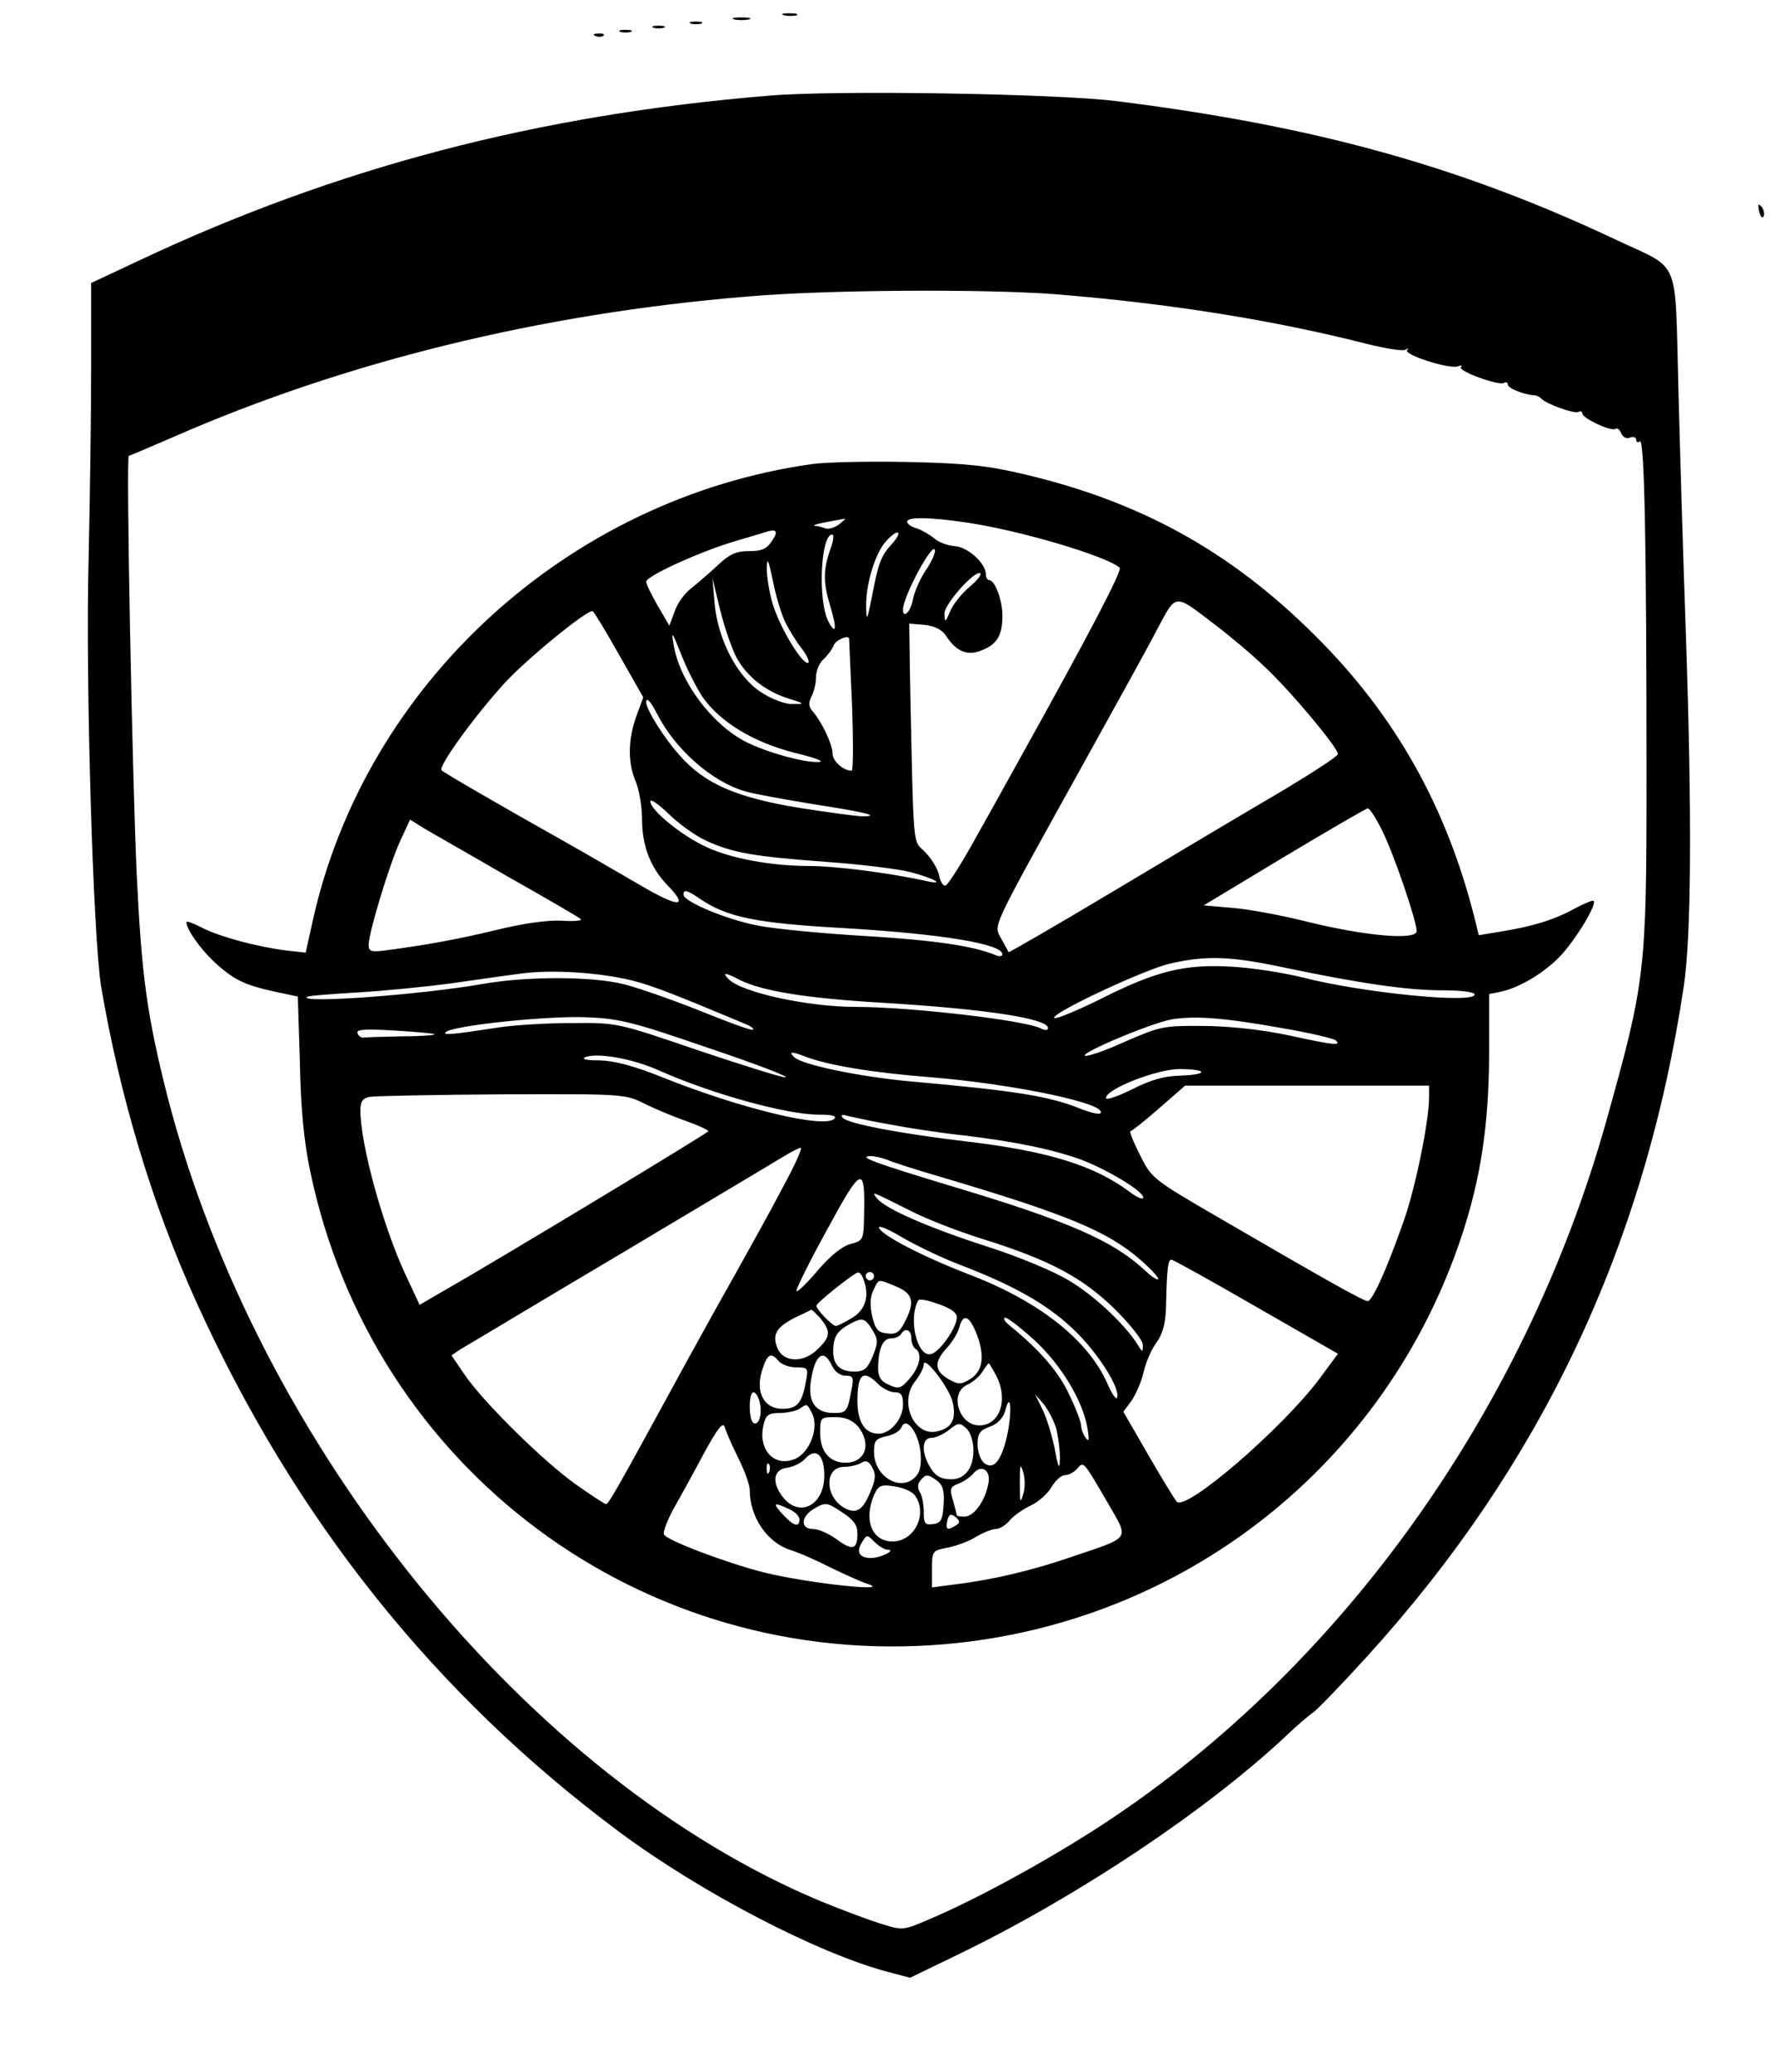 <?xml version="1.0" standalone="no"?>
<!DOCTYPE svg PUBLIC "-//W3C//DTD SVG 20010904//EN"
 "http://www.w3.org/TR/2001/REC-SVG-20010904/DTD/svg10.dtd">
<svg version="1.0" xmlns="http://www.w3.org/2000/svg"
 width="429pt" height="500pt" viewBox="0 0 429 500"
 preserveAspectRatio="xMidYMid meet">

<g transform="translate(0,500) scale(0.1,-0.1)"
fill="#000000" stroke="none">
<path d="M1893 4963 c9 -2 23 -2 30 0 6 3 -1 5 -18 5 -16 0 -22 -2 -12 -5z"/>
<path d="M1773 4953 c9 -2 25 -2 35 0 9 3 1 5 -18 5 -19 0 -27 -2 -17 -5z"/>
<path d="M1668 4943 c6 -2 18 -2 25 0 6 3 1 5 -13 5 -14 0 -19 -2 -12 -5z"/>
<path d="M1578 4933 c6 -2 18 -2 25 0 6 3 1 5 -13 5 -14 0 -19 -2 -12 -5z"/>
<path d="M1498 4923 c6 -2 18 -2 25 0 6 3 1 5 -13 5 -14 0 -19 -2 -12 -5z"/>
<path d="M1438 4913 c7 -3 16 -2 19 1 4 3 -2 6 -13 5 -11 0 -14 -3 -6 -6z"/>
<path d="M1855 4769 c-557 -46 -1043 -173 -1522 -399 l-113 -53 0 -206 c0
-113 -3 -318 -6 -456 -8 -304 11 -917 30 -1035 45 -265 123 -526 229 -760 238
-526 577 -950 1022 -1281 199 -148 485 -296 653 -339 l49 -13 124 60 c285 139
590 343 781 521 26 25 56 51 68 59 11 8 70 69 130 135 421 463 671 991 765
1618 18 120 20 411 5 850 -6 168 -14 433 -18 589 -9 329 8 287 -152 363 -376
177 -725 274 -1205 334 -144 18 -680 27 -840 13z m692 -479 c273 -22 526 -62
753 -120 45 -11 86 -18 93 -14 7 4 9 3 4 -1 -9 -11 103 -47 123 -39 8 3 11 2
7 -2 -9 -9 92 -46 104 -38 5 3 9 1 9 -4 0 -9 40 -25 65 -26 6 -1 12 -4 15 -7
10 -13 82 -39 91 -33 5 3 9 1 9 -4 0 -11 69 -44 80 -37 4 3 11 -2 14 -11 4 -9
13 -14 21 -10 8 3 15 1 15 -5 0 -6 4 -8 9 -4 11 6 16 -245 16 -815 0 -466 -3
-489 -97 -825 -199 -710 -655 -1340 -1239 -1713 -127 -81 -285 -167 -396 -214
-60 -26 -64 -27 -112 -12 -27 8 -94 33 -148 55 -708 295 -1361 1098 -1579
1944 -49 194 -62 287 -74 535 -11 248 -26 1010 -19 1010 2 0 51 21 109 46 413
181 885 297 1380 338 191 17 575 19 747 6z"/>
<path d="M1960 3880 c-588 -83 -1078 -530 -1205 -1102 l-17 -77 -46 5 c-71 9
-161 33 -204 55 -21 11 -38 17 -38 14 0 -18 34 -66 70 -99 46 -42 73 -54 147
-70 l52 -11 5 -160 c2 -110 10 -192 25 -262 149 -717 802 -1204 1532 -1141
578 50 1066 435 1248 986 46 139 65 267 66 435 l0 148 25 5 c47 9 110 47 149
89 38 42 87 123 78 131 -2 2 -24 -7 -48 -20 -47 -26 -103 -43 -181 -55 l-48
-8 -10 41 c-68 269 -191 489 -384 681 -204 204 -423 325 -706 391 -84 20 -139
26 -275 29 -93 2 -199 0 -235 -5z m65 -146 c-11 -8 -26 -12 -33 -9 -8 3 -19 6
-25 6 -7 1 6 5 28 9 22 4 42 8 45 8 3 1 -4 -5 -15 -14z m308 5 c130 -19 338
-81 370 -109 7 -6 -69 -152 -246 -470 -17 -30 -60 -109 -97 -174 -36 -66 -71
-121 -77 -123 -6 -2 -13 9 -16 25 -3 15 -18 40 -34 56 -30 31 -27 -9 -36 416
l-2 135 37 -3 c25 -3 42 -11 53 -28 24 -37 52 -48 86 -33 36 14 49 36 49 83 0
38 -18 86 -32 86 -4 0 -8 6 -8 14 0 27 -44 66 -75 68 -16 1 -39 9 -50 19 -11
9 -30 20 -42 24 -13 3 -23 11 -23 16 0 12 55 11 143 -2z m-469 -44 c-13 -20
-25 -25 -55 -25 -31 0 -47 -7 -74 -32 -19 -18 -48 -43 -64 -56 -17 -12 -36
-38 -42 -57 l-13 -35 -28 48 c-15 26 -28 52 -28 58 0 14 133 74 215 98 33 10
65 19 70 21 30 10 35 4 19 -20z m289 -8 c-26 -28 -33 -47 -48 -127 -12 -59
-13 -61 -14 -24 -1 54 22 131 50 160 28 30 40 22 12 -9z m-149 -14 c-17 -50
-17 -79 1 -138 16 -53 13 -69 -5 -35 -26 49 -19 210 9 210 5 0 3 -17 -5 -37z
m232 -48 c-14 -20 -28 -52 -32 -71 -5 -30 -24 -49 -24 -25 0 31 71 163 77 144
2 -6 -7 -27 -21 -48z m-340 -127 c9 -18 27 -48 41 -65 13 -18 19 -33 13 -33
-16 0 -69 89 -85 144 -8 27 -14 66 -14 85 1 28 4 21 15 -31 7 -37 21 -82 30
-100z m444 85 c-18 -15 -39 -41 -46 -58 -12 -28 -13 -28 -14 -6 0 24 76 108
87 97 3 -3 -9 -18 -27 -33z m-563 -168 c25 -47 70 -83 127 -101 39 -12 40 -13
10 -13 -17 -1 -50 11 -76 28 -58 37 -105 127 -113 216 l-5 60 18 -75 c10 -41
28 -93 39 -115z m1158 76 c33 -25 87 -70 119 -101 61 -57 176 -194 176 -210 0
-5 -66 -48 -147 -96 -82 -48 -260 -154 -397 -236 -137 -82 -250 -147 -251
-146 -1 2 -9 17 -18 33 -18 35 -30 10 203 430 73 132 152 274 174 317 47 87
39 87 141 9z m-1440 -72 l58 -102 -17 -46 c-20 -57 -21 -111 -1 -158 8 -19 15
-60 15 -90 0 -64 20 -117 62 -160 53 -55 26 -54 -72 4 -52 30 -129 75 -170 98
-153 86 -295 168 -304 176 -9 8 75 125 149 207 54 60 205 183 216 177 4 -3 33
-51 64 -106z m201 -101 c43 -61 122 -109 223 -135 54 -13 75 -22 55 -22 -36
-1 -125 24 -174 49 -82 42 -161 148 -174 236 -6 33 -3 29 18 -24 13 -34 37
-81 52 -104z m354 140 c0 -2 3 -74 7 -160 3 -87 3 -158 -1 -158 -20 0 -46 23
-46 41 0 22 -25 75 -47 101 -11 12 -12 21 -4 37 6 11 11 32 11 47 0 15 8 34
18 43 10 9 21 24 25 34 5 13 37 26 37 15z m-464 -180 c43 -86 134 -166 214
-188 19 -6 93 -19 165 -31 124 -19 163 -29 117 -29 -13 0 -80 9 -150 20 -154
25 -231 58 -292 128 -37 41 -80 110 -80 127 0 14 11 2 26 -27z m117 -306 c64
-30 115 -39 292 -52 83 -6 174 -17 204 -25 57 -15 86 -32 36 -21 -85 19 -218
36 -279 36 -94 0 -191 18 -251 46 -59 27 -135 89 -135 110 0 7 19 -6 43 -29
23 -23 64 -53 90 -65z m1632 27 c28 -54 85 -221 85 -246 0 -23 -125 -12 -266
23 -60 15 -140 30 -179 33 l-69 6 194 117 c107 64 198 117 202 117 4 1 19 -22
33 -50z m-2110 -114 c94 -53 173 -99 177 -103 4 -4 -16 -6 -45 -4 -32 2 -93
-6 -157 -22 -96 -23 -172 -37 -272 -50 -32 -4 -38 -2 -38 14 0 29 49 190 75
248 l25 54 32 -20 c18 -11 110 -63 203 -117z m463 -53 c67 -46 137 -60 352
-72 234 -14 380 -38 380 -63 0 -5 -8 -6 -17 -2 -52 22 -147 36 -313 46 -102 6
-218 17 -259 25 -75 14 -181 58 -181 75 0 13 9 11 38 -9z m1417 -168 c178 -37
291 -54 378 -54 44 0 77 -4 77 -10 0 -23 -271 4 -415 41 -44 11 -120 23 -170
26 -114 7 -184 -10 -318 -78 -55 -27 -105 -48 -111 -46 -18 7 219 119 281 132
88 20 147 17 278 -11z m-1580 -30 c51 -13 102 -33 274 -105 13 -5 22 -12 19
-14 -3 -3 -60 18 -129 46 -68 27 -151 56 -184 64 -77 19 -230 19 -336 1 -153
-27 -445 -48 -428 -32 2 3 58 7 124 11 66 4 167 14 225 22 58 8 132 19 165 23
76 11 192 3 270 -16z m261 1 c55 -27 159 -44 344 -55 249 -15 400 -38 400 -61
0 -6 -7 -6 -17 -1 -39 20 -317 52 -447 52 -114 0 -272 34 -306 66 -18 18 -10
18 26 -1z m-76 -164 c113 -38 197 -70 186 -71 -10 0 -106 30 -213 66 -193 66
-194 66 -303 65 -61 0 -138 -5 -172 -10 -117 -18 -141 -20 -132 -12 16 16 246
40 339 36 80 -3 112 -11 295 -74z m1390 47 c63 -11 119 -24 125 -29 13 -13 -2
-12 -117 13 -62 13 -143 22 -203 22 -95 1 -104 -1 -187 -37 -48 -22 -92 -37
-98 -35 -17 5 159 79 209 88 58 9 125 4 271 -22z m-2051 -14 c2 -2 -32 -5 -77
-5 -45 -1 -87 -2 -94 -3 -6 -1 -13 4 -15 11 -3 9 19 10 89 6 51 -3 95 -7 97
-9z m541 -87 c128 -57 309 -107 386 -107 33 0 45 -3 38 -10 -24 -24 -224 24
-412 99 -72 29 -118 41 -155 42 -33 0 -45 3 -33 8 29 11 114 -4 176 -32z m357
32 c54 -20 160 -38 303 -49 204 -17 429 -65 406 -87 -3 -3 -24 2 -47 11 -76
31 -161 44 -409 66 -122 11 -264 40 -283 59 -14 14 -6 14 30 0z m953 -36 c0
-5 -24 -8 -53 -9 -37 -1 -69 -10 -114 -33 -35 -17 -63 -27 -63 -21 0 22 123
70 178 70 28 0 52 -3 52 -7z m550 -61 c0 -58 -33 -220 -62 -301 -40 -114 -75
-191 -86 -191 -10 0 -91 45 -359 201 -160 93 -163 95 -191 152 -16 31 -26 57
-23 57 3 0 35 25 69 55 l63 55 295 0 294 0 0 -28z m-1893 -16 c26 -13 72 -32
101 -42 28 -10 52 -21 52 -24 0 -4 -510 -312 -647 -390 l-50 -29 -36 77 c-54
118 -107 311 -107 393 0 21 6 29 23 32 12 2 156 5 319 6 294 1 297 1 345 -23z
m593 -50 c41 -8 120 -20 175 -26 127 -15 217 -34 286 -59 65 -25 149 -76 149
-91 0 -6 -15 0 -32 13 -85 64 -198 99 -393 122 -160 19 -287 43 -300 57 -7 8
-2 9 15 4 14 -3 59 -13 100 -20z m-261 -153 c-28 -54 -80 -147 -114 -208 -34
-60 -104 -186 -155 -280 -131 -240 -151 -275 -157 -275 -3 0 -35 21 -72 47
-79 56 -224 199 -269 265 l-32 47 22 15 c13 7 187 112 388 231 201 120 379
226 395 236 17 10 34 19 38 19 5 0 -15 -44 -44 -97z m253 68 c13 -6 70 -24
128 -41 307 -91 406 -132 485 -202 25 -22 44 -43 41 -45 -3 -3 -17 7 -33 22
-75 70 -184 118 -458 200 -192 58 -237 74 -203 75 9 0 27 -4 40 -9z m-56 -136
c-1 -57 -2 -59 -32 -67 -20 -5 -49 -28 -79 -63 -26 -31 -50 -54 -52 -51 -3 2
30 69 73 147 85 157 93 159 90 34z m114 12 c41 -21 120 -51 175 -68 160 -50
240 -93 318 -170 37 -37 67 -75 66 -85 0 -18 -1 -18 -12 0 -30 49 -107 121
-167 156 -36 22 -123 58 -195 81 -140 45 -246 91 -267 116 -15 19 -18 20 82
-30z m114 -128 c131 -50 211 -95 273 -153 59 -54 118 -145 110 -169 -2 -6 -13
9 -24 35 -46 103 -161 195 -325 259 -118 45 -220 98 -226 116 -2 7 22 -3 54
-22 32 -19 94 -49 138 -66z m719 -103 l197 -113 -45 -61 c-90 -120 -322 -320
-344 -296 -5 5 -36 56 -69 113 l-60 104 20 27 c10 15 24 46 29 69 5 23 19 55
31 71 15 21 22 46 23 87 2 94 5 113 13 113 4 0 96 -51 205 -114z m-949 68 c16
-41 6 -74 -26 -94 -18 -11 -36 -20 -40 -20 -9 0 -48 41 -47 49 0 7 91 79 100
80 4 1 10 -6 13 -15z m26 6 c0 -5 -4 -10 -10 -10 -5 0 -10 5 -10 10 0 6 5 10
10 10 6 0 10 -4 10 -10z m54 -25 c41 -17 45 -38 20 -86 -12 -24 -21 -30 -42
-27 -22 2 -29 10 -36 40 -6 26 -6 46 2 63 14 30 10 29 56 10z m146 -74 c0 -25
-42 -85 -63 -89 -33 -7 -55 86 -30 130 2 4 24 0 48 -9 30 -10 45 -21 45 -32z
m-329 -3 c25 -31 24 -44 -6 -73 -33 -34 -81 -34 -97 -1 -15 34 -5 52 39 75 21
10 40 19 41 20 2 1 12 -9 23 -21z m126 -29 c13 -22 13 -29 0 -62 -13 -31 -21
-37 -45 -37 -38 0 -54 20 -50 61 2 24 11 37 33 50 37 21 42 20 62 -12z m249
-4 c22 -54 18 -92 -12 -112 -24 -15 -29 -15 -53 -2 -35 20 -37 41 -6 75 14 15
28 38 31 51 9 33 23 29 40 -12z m142 -20 c64 -59 116 -146 127 -210 5 -30 4
-36 -4 -25 -6 8 -11 22 -11 30 0 8 -13 42 -29 75 -25 54 -71 107 -141 164 -14
11 -20 20 -13 21 6 0 38 -25 71 -55z m-298 6 c0 -11 5 -23 10 -26 17 -11 11
-43 -14 -72 -21 -24 -26 -26 -50 -15 -19 8 -26 19 -26 39 0 47 11 73 31 73 10
0 21 5 24 10 10 17 25 11 25 -9z m-320 -56 c7 -8 26 -15 42 -15 29 0 30 -1 23
-37 -9 -49 -21 -63 -56 -63 -44 0 -65 39 -50 90 13 43 22 48 41 25z m128 -10
c7 -15 20 -25 33 -25 19 0 21 -4 14 -37 -9 -50 -12 -53 -42 -53 -43 0 -62 25
-56 73 9 67 31 85 51 42z m292 -89 c9 -41 -2 -62 -36 -70 -56 -15 -95 69 -55
120 12 15 21 33 21 41 0 24 62 -56 70 -91z m105 64 c30 -58 9 -120 -41 -120
-49 0 -73 78 -29 98 13 6 30 20 37 32 7 11 14 20 15 20 1 0 9 -13 18 -30z
m-285 -20 c11 -11 29 -20 40 -20 16 0 20 -7 20 -30 0 -34 -30 -70 -59 -70 -33
0 -51 28 -51 79 0 66 14 77 50 41z m-286 -44 c7 -28 -2 -58 -15 -50 -12 7 -12
74 0 74 5 0 12 -11 15 -24z m716 -64 c5 -20 9 -53 9 -72 -1 -29 -4 -24 -13 25
-7 33 -20 76 -30 95 l-17 35 20 -23 c11 -13 25 -40 31 -60z m-119 -18 c-14
-61 -33 -83 -56 -64 -8 7 -15 27 -15 44 0 26 5 34 30 43 19 7 32 21 37 39 13
51 17 -4 4 -62z m-471 56 c18 -34 -4 -95 -41 -111 -51 -21 -91 24 -75 85 5 21
12 26 39 26 17 0 39 5 47 10 19 13 18 13 30 -10z m111 -32 c34 -42 19 -88 -30
-88 -38 0 -61 27 -61 72 0 37 1 38 36 38 25 0 41 -7 55 -22z m-288 -78 c15
-30 27 -64 27 -76 0 -65 42 -127 99 -145 20 -6 63 -25 96 -42 33 -16 71 -33
85 -38 77 -23 -135 -1 -245 26 -88 22 -237 78 -242 92 -3 6 8 33 22 60 15 26
48 86 73 133 36 66 48 80 52 65 3 -11 18 -45 33 -75z m439 17 c3 -28 0 -48
-10 -59 -35 -41 -102 -3 -102 58 0 27 4 32 30 38 17 3 33 13 36 21 11 28 41
-11 46 -58z m128 2 c0 -42 -21 -69 -53 -69 -28 0 -41 9 -56 37 -17 34 -14 63
8 63 10 0 29 9 42 19 22 18 26 18 42 4 10 -10 17 -31 17 -54z m-360 -60 c0
-72 -60 -103 -100 -52 -28 36 -23 67 11 71 15 2 35 12 44 23 25 26 45 8 45
-42z m111 -40 c-18 -44 -34 -53 -61 -39 -49 26 -51 100 -2 100 15 0 34 5 42
10 11 7 18 3 26 -12 9 -16 8 -29 -5 -59z m-244 49 c-3 -8 -6 -5 -6 6 -1 11 2
17 5 13 3 -3 4 -12 1 -19z m613 -55 c-7 -23 -8 -18 -8 27 0 45 1 50 8 28 5
-16 5 -40 0 -55z m202 -16 c55 -96 62 -84 -87 -135 -93 -32 -190 -55 -282 -66
l-53 -7 0 45 c0 43 1 44 38 51 20 4 51 15 68 26 17 10 39 19 48 19 9 0 24 9
34 21 9 11 32 27 51 36 19 9 41 29 50 45 9 15 23 28 32 28 9 0 22 7 29 15 16
19 15 20 72 -78z m-286 42 c-8 -42 -35 -79 -57 -79 -11 0 -19 1 -19 3 0 1 -4
17 -9 35 -9 29 -7 34 12 41 13 5 29 16 36 24 20 25 44 9 37 -24z m-123 7 c14
-11 17 -25 15 -58 -2 -36 -7 -44 -25 -46 -20 -3 -23 1 -23 30 0 18 -4 40 -10
48 -5 9 -5 19 2 27 13 16 18 16 41 -1z m-55 -34 c33 -43 1 -112 -53 -112 -51
0 -71 53 -44 114 10 21 16 24 48 19 20 -3 42 -12 49 -21z m-138 -93 c0 -39
-12 -42 -50 -14 -19 14 -44 25 -57 25 -32 0 -30 31 4 50 26 15 30 14 65 -9 29
-19 38 -31 38 -52z m-165 59 c14 -6 25 -17 25 -25 0 -20 -14 -16 -40 12 -26
28 -23 31 15 13z m403 -39 c-21 -14 -26 -10 -21 11 4 16 8 18 20 9 11 -10 11
-14 1 -20z m-165 -59 c22 0 -17 -20 -40 -20 -28 0 -37 14 -22 38 12 19 12 19
30 1 11 -11 25 -19 32 -19z"/>
<path d="M4247 4489 c4 -13 8 -18 11 -10 2 7 -1 18 -6 23 -8 8 -9 4 -5 -13z"/>
</g>
</svg>

